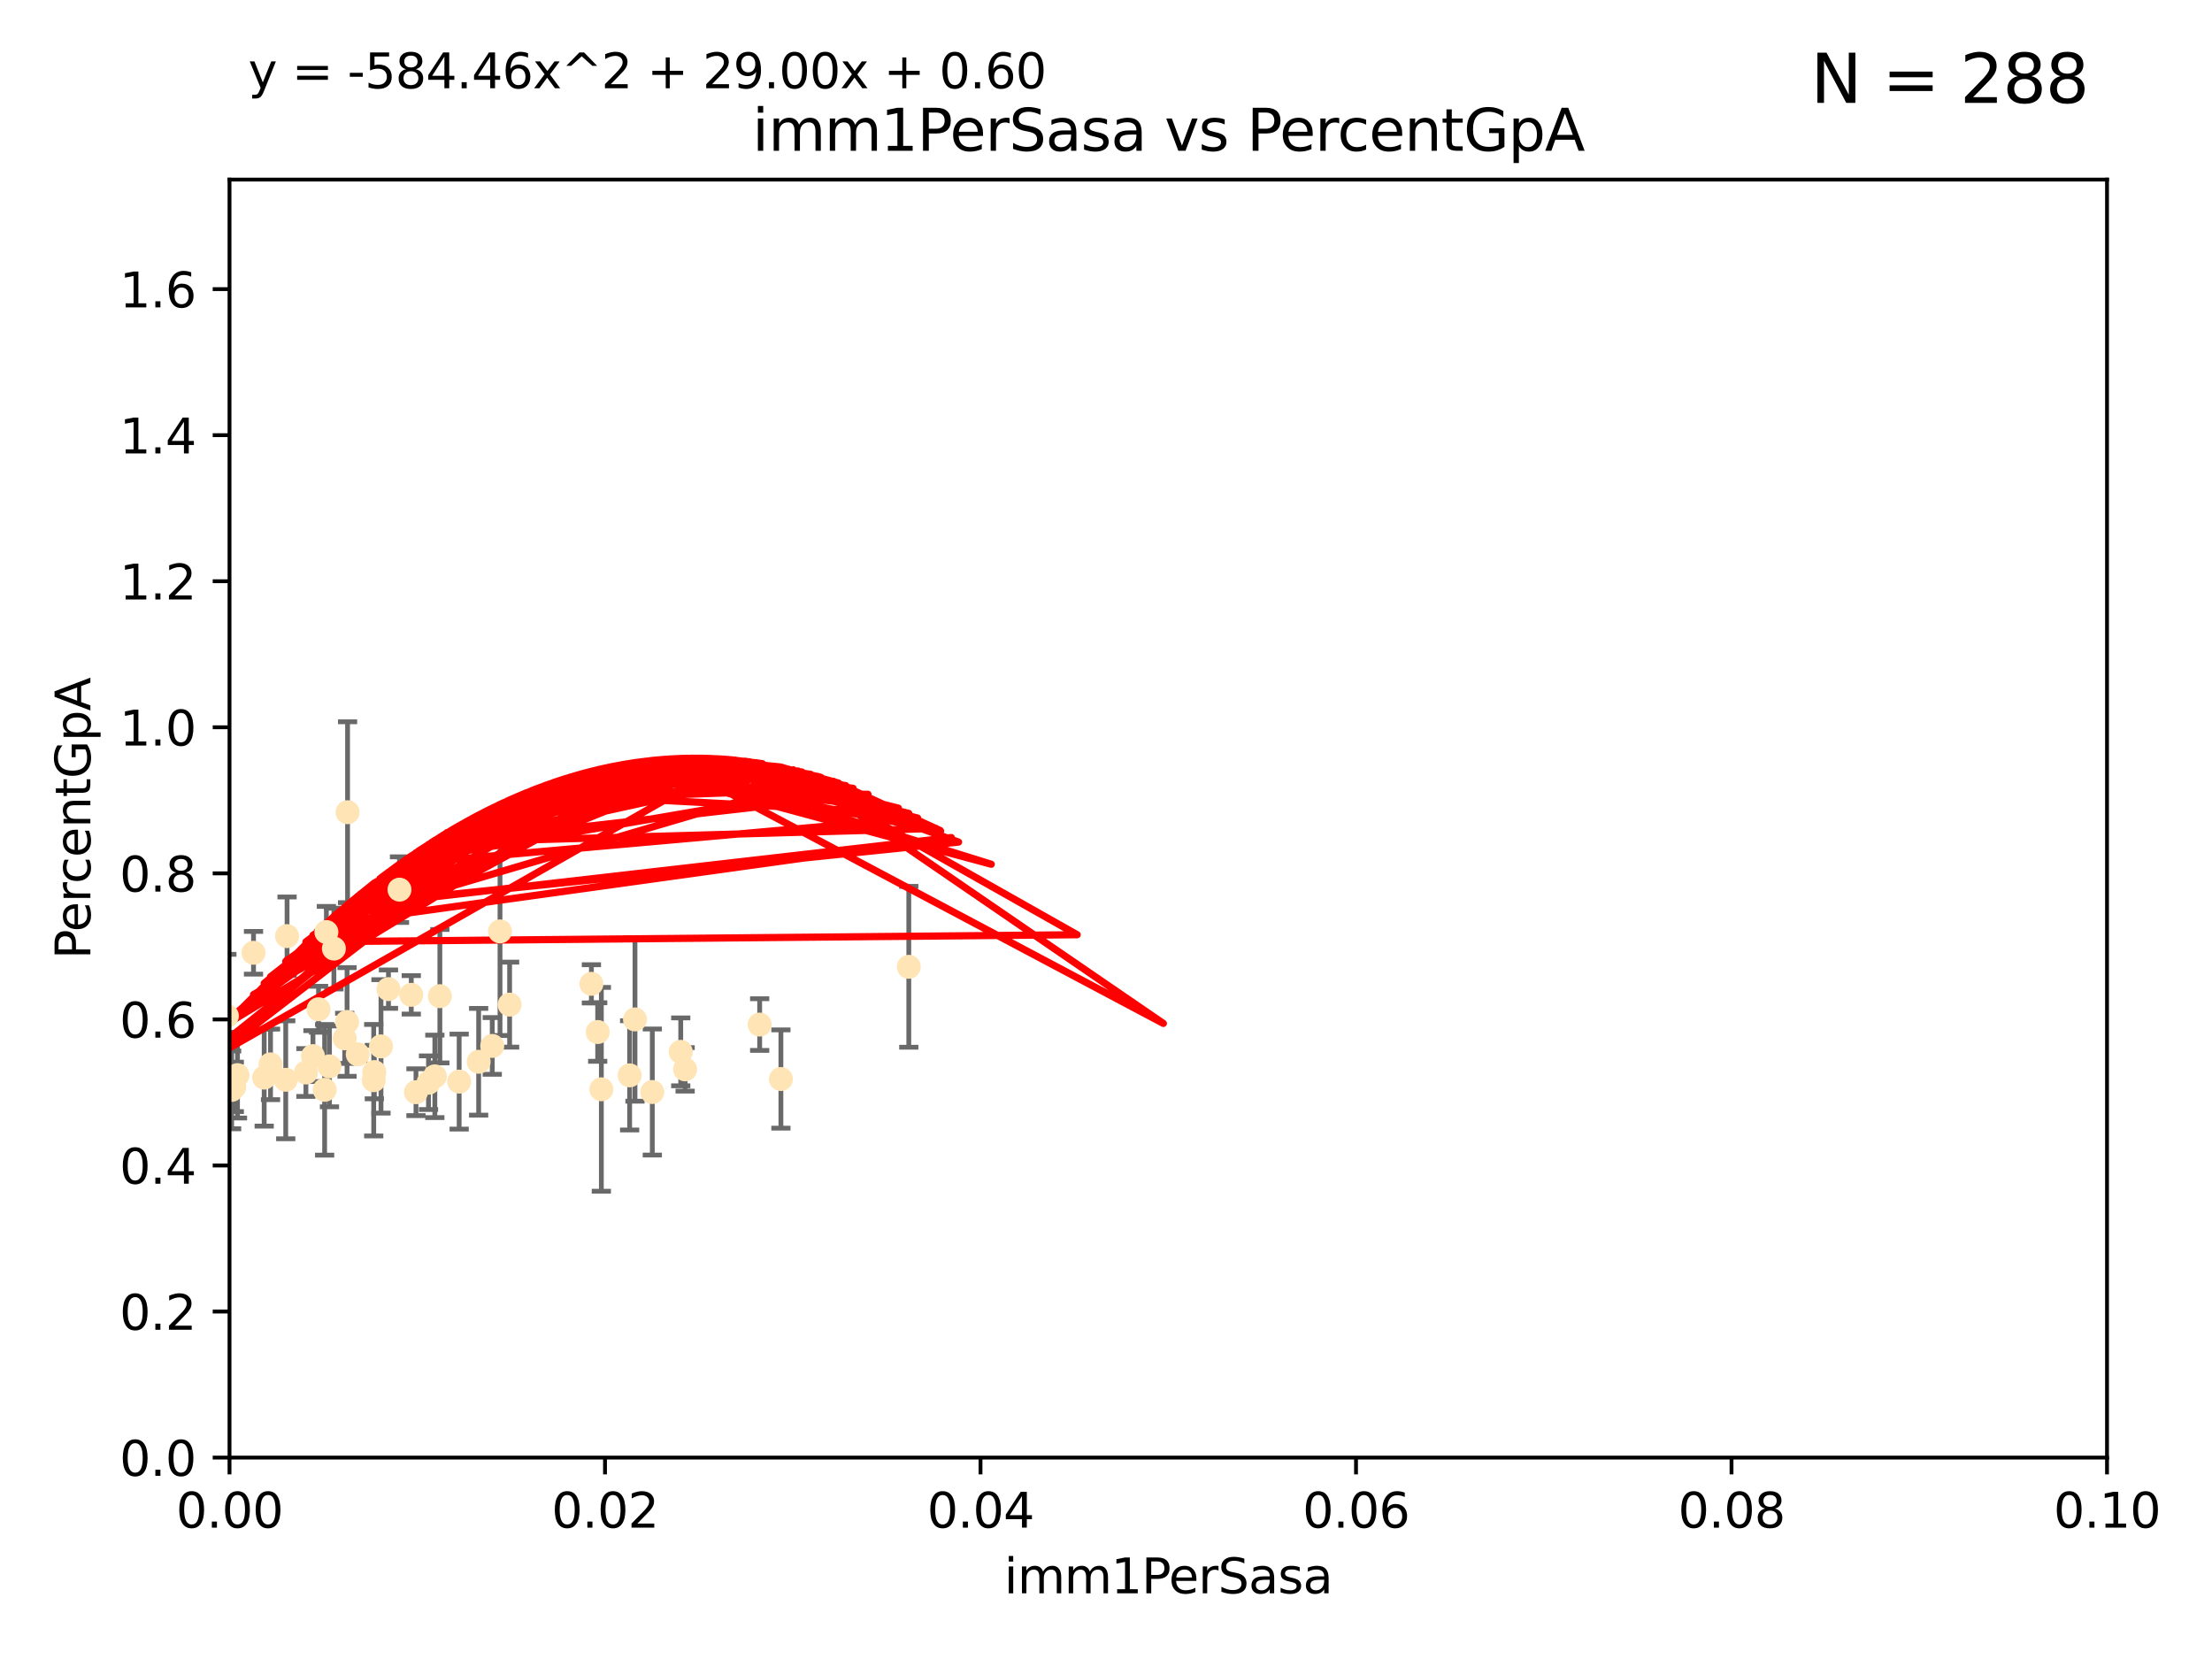 <?xml version="1.0" encoding="utf-8" standalone="no"?>
<!DOCTYPE svg PUBLIC "-//W3C//DTD SVG 1.1//EN"
  "http://www.w3.org/Graphics/SVG/1.1/DTD/svg11.dtd">
<svg xmlns:xlink="http://www.w3.org/1999/xlink" width="460.8pt" height="345.6pt" viewBox="0 0 460.8 345.6" xmlns="http://www.w3.org/2000/svg" version="1.1">
 <defs>
  <style type="text/css">*{stroke-linejoin: round; stroke-linecap: butt}</style>
 </defs>
 <g id="figure_1">
  <g id="patch_1">
   <path d="M 0 345.6 
L 460.8 345.6 
L 460.8 0 
L 0 0 
z
" style="fill: #ffffff"/>
  </g>
  <g id="axes_1">
   <g id="patch_2">
    <path d="M 47.81 303.64 
L 438.93 303.64 
L 438.93 37.411 
L 47.81 37.411 
z
" style="fill: #ffffff"/>
   </g>
   <g id="PathCollection_1">
    <defs>
     <path id="m06ddf0dc1d" d="M 0 1.118 
C 0.297 1.118 0.581 1 0.791 0.791 
C 1 0.581 1.118 0.297 1.118 0 
C 1.118 -0.297 1 -0.581 0.791 -0.791 
C 0.581 -1 0.297 -1.118 0 -1.118 
C -0.297 -1.118 -0.581 -1 -0.791 -0.791 
C -1 -0.581 -1.118 -0.297 -1.118 0 
C -1.118 0.297 -1 0.581 -0.791 0.791 
C -0.581 1 -0.297 1.118 0 1.118 
z
" style="stroke: #ffe4b5"/>
    </defs>
    <g clip-path="url(#p937c6c1bff)">
     <use xlink:href="#m06ddf0dc1d" x="48.806" y="226.411" style="fill: #ffe4b5; stroke: #ffe4b5"/>
     <use xlink:href="#m06ddf0dc1d" x="56.355" y="221.731" style="fill: #ffe4b5; stroke: #ffe4b5"/>
     <use xlink:href="#m06ddf0dc1d" x="38.655" y="186.224" style="fill: #ffe4b5; stroke: #ffe4b5"/>
     <use xlink:href="#m06ddf0dc1d" x="49.472" y="223.977" style="fill: #ffe4b5; stroke: #ffe4b5"/>
     <use xlink:href="#m06ddf0dc1d" x="59.801" y="195.01" style="fill: #ffe4b5; stroke: #ffe4b5"/>
     <use xlink:href="#m06ddf0dc1d" x="68.635" y="222.145" style="fill: #ffe4b5; stroke: #ffe4b5"/>
     <use xlink:href="#m06ddf0dc1d" x="36.099" y="219.455" style="fill: #ffe4b5; stroke: #ffe4b5"/>
     <use xlink:href="#m06ddf0dc1d" x="67.993" y="194.165" style="fill: #ffe4b5; stroke: #ffe4b5"/>
     <use xlink:href="#m06ddf0dc1d" x="55.037" y="224.484" style="fill: #ffe4b5; stroke: #ffe4b5"/>
     <use xlink:href="#m06ddf0dc1d" x="77.979" y="223.332" style="fill: #ffe4b5; stroke: #ffe4b5"/>
     <use xlink:href="#m06ddf0dc1d" x="66.359" y="210.247" style="fill: #ffe4b5; stroke: #ffe4b5"/>
     <use xlink:href="#m06ddf0dc1d" x="47.261" y="211.634" style="fill: #ffe4b5; stroke: #ffe4b5"/>
     <use xlink:href="#m06ddf0dc1d" x="74.528" y="219.631" style="fill: #ffe4b5; stroke: #ffe4b5"/>
     <use xlink:href="#m06ddf0dc1d" x="52.811" y="198.481" style="fill: #ffe4b5; stroke: #ffe4b5"/>
     <use xlink:href="#m06ddf0dc1d" x="85.676" y="207.243" style="fill: #ffe4b5; stroke: #ffe4b5"/>
     <use xlink:href="#m06ddf0dc1d" x="123.202" y="204.951" style="fill: #ffe4b5; stroke: #ffe4b5"/>
     <use xlink:href="#m06ddf0dc1d" x="71.807" y="216.303" style="fill: #ffe4b5; stroke: #ffe4b5"/>
     <use xlink:href="#m06ddf0dc1d" x="67.627" y="227.029" style="fill: #ffe4b5; stroke: #ffe4b5"/>
     <use xlink:href="#m06ddf0dc1d" x="72.297" y="212.895" style="fill: #ffe4b5; stroke: #ffe4b5"/>
     <use xlink:href="#m06ddf0dc1d" x="77.852" y="225.021" style="fill: #ffe4b5; stroke: #ffe4b5"/>
     <use xlink:href="#m06ddf0dc1d" x="69.557" y="197.606" style="fill: #ffe4b5; stroke: #ffe4b5"/>
     <use xlink:href="#m06ddf0dc1d" x="48.251" y="227.043" style="fill: #ffe4b5; stroke: #ffe4b5"/>
     <use xlink:href="#m06ddf0dc1d" x="65.196" y="220.004" style="fill: #ffe4b5; stroke: #ffe4b5"/>
     <use xlink:href="#m06ddf0dc1d" x="102.546" y="217.887" style="fill: #ffe4b5; stroke: #ffe4b5"/>
     <use xlink:href="#m06ddf0dc1d" x="79.367" y="217.98" style="fill: #ffe4b5; stroke: #ffe4b5"/>
     <use xlink:href="#m06ddf0dc1d" x="104.161" y="194.031" style="fill: #ffe4b5; stroke: #ffe4b5"/>
     <use xlink:href="#m06ddf0dc1d" x="125.273" y="226.92" style="fill: #ffe4b5; stroke: #ffe4b5"/>
     <use xlink:href="#m06ddf0dc1d" x="91.631" y="207.524" style="fill: #ffe4b5; stroke: #ffe4b5"/>
     <use xlink:href="#m06ddf0dc1d" x="80.925" y="206.053" style="fill: #ffe4b5; stroke: #ffe4b5"/>
     <use xlink:href="#m06ddf0dc1d" x="59.523" y="224.942" style="fill: #ffe4b5; stroke: #ffe4b5"/>
     <use xlink:href="#m06ddf0dc1d" x="90.586" y="224.228" style="fill: #ffe4b5; stroke: #ffe4b5"/>
     <use xlink:href="#m06ddf0dc1d" x="95.651" y="225.318" style="fill: #ffe4b5; stroke: #ffe4b5"/>
     <use xlink:href="#m06ddf0dc1d" x="63.727" y="223.422" style="fill: #ffe4b5; stroke: #ffe4b5"/>
     <use xlink:href="#m06ddf0dc1d" x="99.71" y="221.185" style="fill: #ffe4b5; stroke: #ffe4b5"/>
     <use xlink:href="#m06ddf0dc1d" x="124.509" y="214.989" style="fill: #ffe4b5; stroke: #ffe4b5"/>
     <use xlink:href="#m06ddf0dc1d" x="86.655" y="227.528" style="fill: #ffe4b5; stroke: #ffe4b5"/>
     <use xlink:href="#m06ddf0dc1d" x="83.22" y="185.331" style="fill: #ffe4b5; stroke: #ffe4b5"/>
     <use xlink:href="#m06ddf0dc1d" x="131.165" y="224.019" style="fill: #ffe4b5; stroke: #ffe4b5"/>
     <use xlink:href="#m06ddf0dc1d" x="158.254" y="213.437" style="fill: #ffe4b5; stroke: #ffe4b5"/>
     <use xlink:href="#m06ddf0dc1d" x="72.405" y="169.199" style="fill: #ffe4b5; stroke: #ffe4b5"/>
     <use xlink:href="#m06ddf0dc1d" x="89.266" y="225.548" style="fill: #ffe4b5; stroke: #ffe4b5"/>
     <use xlink:href="#m06ddf0dc1d" x="106.163" y="209.282" style="fill: #ffe4b5; stroke: #ffe4b5"/>
     <use xlink:href="#m06ddf0dc1d" x="189.318" y="201.405" style="fill: #ffe4b5; stroke: #ffe4b5"/>
     <use xlink:href="#m06ddf0dc1d" x="141.81" y="219.116" style="fill: #ffe4b5; stroke: #ffe4b5"/>
     <use xlink:href="#m06ddf0dc1d" x="135.888" y="227.487" style="fill: #ffe4b5; stroke: #ffe4b5"/>
     <use xlink:href="#m06ddf0dc1d" x="142.725" y="222.767" style="fill: #ffe4b5; stroke: #ffe4b5"/>
     <use xlink:href="#m06ddf0dc1d" x="132.28" y="212.364" style="fill: #ffe4b5; stroke: #ffe4b5"/>
     <use xlink:href="#m06ddf0dc1d" x="162.677" y="224.781" style="fill: #ffe4b5; stroke: #ffe4b5"/>
    </g>
   </g>
   <g id="matplotlib.axis_1">
    <g id="xtick_1">
     <g id="line2d_1">
      <defs>
       <path id="m922cfb860c" d="M 0 0 
L 0 3.5 
" style="stroke: #000000; stroke-width: 0.8"/>
      </defs>
      <g>
       <use xlink:href="#m922cfb860c" x="47.81" y="303.64" style="stroke: #000000; stroke-width: 0.8"/>
      </g>
     </g>
     <g id="text_1">
      <!-- 0.00 -->
      <g transform="translate(36.677 318.238)scale(0.1 -0.1)">
       <defs>
        <path id="DejaVuSans-30" d="M 2034 4250 
Q 1547 4250 1301 3770 
Q 1056 3291 1056 2328 
Q 1056 1369 1301 889 
Q 1547 409 2034 409 
Q 2525 409 2770 889 
Q 3016 1369 3016 2328 
Q 3016 3291 2770 3770 
Q 2525 4250 2034 4250 
z
M 2034 4750 
Q 2819 4750 3233 4129 
Q 3647 3509 3647 2328 
Q 3647 1150 3233 529 
Q 2819 -91 2034 -91 
Q 1250 -91 836 529 
Q 422 1150 422 2328 
Q 422 3509 836 4129 
Q 1250 4750 2034 4750 
z
" transform="scale(0.016)"/>
        <path id="DejaVuSans-2e" d="M 684 794 
L 1344 794 
L 1344 0 
L 684 0 
L 684 794 
z
" transform="scale(0.016)"/>
       </defs>
       <use xlink:href="#DejaVuSans-30"/>
       <use xlink:href="#DejaVuSans-2e" x="63.623"/>
       <use xlink:href="#DejaVuSans-30" x="95.41"/>
       <use xlink:href="#DejaVuSans-30" x="159.033"/>
      </g>
     </g>
    </g>
    <g id="xtick_2">
     <g id="line2d_2">
      <g>
       <use xlink:href="#m922cfb860c" x="126.034" y="303.64" style="stroke: #000000; stroke-width: 0.8"/>
      </g>
     </g>
     <g id="text_2">
      <!-- 0.02 -->
      <g transform="translate(114.901 318.238)scale(0.1 -0.1)">
       <defs>
        <path id="DejaVuSans-32" d="M 1228 531 
L 3431 531 
L 3431 0 
L 469 0 
L 469 531 
Q 828 903 1448 1529 
Q 2069 2156 2228 2338 
Q 2531 2678 2651 2914 
Q 2772 3150 2772 3378 
Q 2772 3750 2511 3984 
Q 2250 4219 1831 4219 
Q 1534 4219 1204 4116 
Q 875 4013 500 3803 
L 500 4441 
Q 881 4594 1212 4672 
Q 1544 4750 1819 4750 
Q 2544 4750 2975 4387 
Q 3406 4025 3406 3419 
Q 3406 3131 3298 2873 
Q 3191 2616 2906 2266 
Q 2828 2175 2409 1742 
Q 1991 1309 1228 531 
z
" transform="scale(0.016)"/>
       </defs>
       <use xlink:href="#DejaVuSans-30"/>
       <use xlink:href="#DejaVuSans-2e" x="63.623"/>
       <use xlink:href="#DejaVuSans-30" x="95.41"/>
       <use xlink:href="#DejaVuSans-32" x="159.033"/>
      </g>
     </g>
    </g>
    <g id="xtick_3">
     <g id="line2d_3">
      <g>
       <use xlink:href="#m922cfb860c" x="204.258" y="303.64" style="stroke: #000000; stroke-width: 0.8"/>
      </g>
     </g>
     <g id="text_3">
      <!-- 0.04 -->
      <g transform="translate(193.125 318.238)scale(0.1 -0.1)">
       <defs>
        <path id="DejaVuSans-34" d="M 2419 4116 
L 825 1625 
L 2419 1625 
L 2419 4116 
z
M 2253 4666 
L 3047 4666 
L 3047 1625 
L 3713 1625 
L 3713 1100 
L 3047 1100 
L 3047 0 
L 2419 0 
L 2419 1100 
L 313 1100 
L 313 1709 
L 2253 4666 
z
" transform="scale(0.016)"/>
       </defs>
       <use xlink:href="#DejaVuSans-30"/>
       <use xlink:href="#DejaVuSans-2e" x="63.623"/>
       <use xlink:href="#DejaVuSans-30" x="95.41"/>
       <use xlink:href="#DejaVuSans-34" x="159.033"/>
      </g>
     </g>
    </g>
    <g id="xtick_4">
     <g id="line2d_4">
      <g>
       <use xlink:href="#m922cfb860c" x="282.482" y="303.64" style="stroke: #000000; stroke-width: 0.8"/>
      </g>
     </g>
     <g id="text_4">
      <!-- 0.06 -->
      <g transform="translate(271.349 318.238)scale(0.1 -0.1)">
       <defs>
        <path id="DejaVuSans-36" d="M 2113 2584 
Q 1688 2584 1439 2293 
Q 1191 2003 1191 1497 
Q 1191 994 1439 701 
Q 1688 409 2113 409 
Q 2538 409 2786 701 
Q 3034 994 3034 1497 
Q 3034 2003 2786 2293 
Q 2538 2584 2113 2584 
z
M 3366 4563 
L 3366 3988 
Q 3128 4100 2886 4159 
Q 2644 4219 2406 4219 
Q 1781 4219 1451 3797 
Q 1122 3375 1075 2522 
Q 1259 2794 1537 2939 
Q 1816 3084 2150 3084 
Q 2853 3084 3261 2657 
Q 3669 2231 3669 1497 
Q 3669 778 3244 343 
Q 2819 -91 2113 -91 
Q 1303 -91 875 529 
Q 447 1150 447 2328 
Q 447 3434 972 4092 
Q 1497 4750 2381 4750 
Q 2619 4750 2861 4703 
Q 3103 4656 3366 4563 
z
" transform="scale(0.016)"/>
       </defs>
       <use xlink:href="#DejaVuSans-30"/>
       <use xlink:href="#DejaVuSans-2e" x="63.623"/>
       <use xlink:href="#DejaVuSans-30" x="95.41"/>
       <use xlink:href="#DejaVuSans-36" x="159.033"/>
      </g>
     </g>
    </g>
    <g id="xtick_5">
     <g id="line2d_5">
      <g>
       <use xlink:href="#m922cfb860c" x="360.706" y="303.64" style="stroke: #000000; stroke-width: 0.8"/>
      </g>
     </g>
     <g id="text_5">
      <!-- 0.08 -->
      <g transform="translate(349.573 318.238)scale(0.1 -0.1)">
       <defs>
        <path id="DejaVuSans-38" d="M 2034 2216 
Q 1584 2216 1326 1975 
Q 1069 1734 1069 1313 
Q 1069 891 1326 650 
Q 1584 409 2034 409 
Q 2484 409 2743 651 
Q 3003 894 3003 1313 
Q 3003 1734 2745 1975 
Q 2488 2216 2034 2216 
z
M 1403 2484 
Q 997 2584 770 2862 
Q 544 3141 544 3541 
Q 544 4100 942 4425 
Q 1341 4750 2034 4750 
Q 2731 4750 3128 4425 
Q 3525 4100 3525 3541 
Q 3525 3141 3298 2862 
Q 3072 2584 2669 2484 
Q 3125 2378 3379 2068 
Q 3634 1759 3634 1313 
Q 3634 634 3220 271 
Q 2806 -91 2034 -91 
Q 1263 -91 848 271 
Q 434 634 434 1313 
Q 434 1759 690 2068 
Q 947 2378 1403 2484 
z
M 1172 3481 
Q 1172 3119 1398 2916 
Q 1625 2713 2034 2713 
Q 2441 2713 2670 2916 
Q 2900 3119 2900 3481 
Q 2900 3844 2670 4047 
Q 2441 4250 2034 4250 
Q 1625 4250 1398 4047 
Q 1172 3844 1172 3481 
z
" transform="scale(0.016)"/>
       </defs>
       <use xlink:href="#DejaVuSans-30"/>
       <use xlink:href="#DejaVuSans-2e" x="63.623"/>
       <use xlink:href="#DejaVuSans-30" x="95.41"/>
       <use xlink:href="#DejaVuSans-38" x="159.033"/>
      </g>
     </g>
    </g>
    <g id="xtick_6">
     <g id="line2d_6">
      <g>
       <use xlink:href="#m922cfb860c" x="438.93" y="303.64" style="stroke: #000000; stroke-width: 0.8"/>
      </g>
     </g>
     <g id="text_6">
      <!-- 0.10 -->
      <g transform="translate(427.797 318.238)scale(0.1 -0.1)">
       <defs>
        <path id="DejaVuSans-31" d="M 794 531 
L 1825 531 
L 1825 4091 
L 703 3866 
L 703 4441 
L 1819 4666 
L 2450 4666 
L 2450 531 
L 3481 531 
L 3481 0 
L 794 0 
L 794 531 
z
" transform="scale(0.016)"/>
       </defs>
       <use xlink:href="#DejaVuSans-30"/>
       <use xlink:href="#DejaVuSans-2e" x="63.623"/>
       <use xlink:href="#DejaVuSans-31" x="95.41"/>
       <use xlink:href="#DejaVuSans-30" x="159.033"/>
      </g>
     </g>
    </g>
    <g id="text_7">
     <!-- imm1PerSasa -->
     <g transform="translate(209.186 331.917)scale(0.1 -0.1)">
      <defs>
       <path id="DejaVuSans-69" d="M 603 3500 
L 1178 3500 
L 1178 0 
L 603 0 
L 603 3500 
z
M 603 4863 
L 1178 4863 
L 1178 4134 
L 603 4134 
L 603 4863 
z
" transform="scale(0.016)"/>
       <path id="DejaVuSans-6d" d="M 3328 2828 
Q 3544 3216 3844 3400 
Q 4144 3584 4550 3584 
Q 5097 3584 5394 3201 
Q 5691 2819 5691 2113 
L 5691 0 
L 5113 0 
L 5113 2094 
Q 5113 2597 4934 2840 
Q 4756 3084 4391 3084 
Q 3944 3084 3684 2787 
Q 3425 2491 3425 1978 
L 3425 0 
L 2847 0 
L 2847 2094 
Q 2847 2600 2669 2842 
Q 2491 3084 2119 3084 
Q 1678 3084 1418 2786 
Q 1159 2488 1159 1978 
L 1159 0 
L 581 0 
L 581 3500 
L 1159 3500 
L 1159 2956 
Q 1356 3278 1631 3431 
Q 1906 3584 2284 3584 
Q 2666 3584 2933 3390 
Q 3200 3197 3328 2828 
z
" transform="scale(0.016)"/>
       <path id="DejaVuSans-50" d="M 1259 4147 
L 1259 2394 
L 2053 2394 
Q 2494 2394 2734 2622 
Q 2975 2850 2975 3272 
Q 2975 3691 2734 3919 
Q 2494 4147 2053 4147 
L 1259 4147 
z
M 628 4666 
L 2053 4666 
Q 2838 4666 3239 4311 
Q 3641 3956 3641 3272 
Q 3641 2581 3239 2228 
Q 2838 1875 2053 1875 
L 1259 1875 
L 1259 0 
L 628 0 
L 628 4666 
z
" transform="scale(0.016)"/>
       <path id="DejaVuSans-65" d="M 3597 1894 
L 3597 1613 
L 953 1613 
Q 991 1019 1311 708 
Q 1631 397 2203 397 
Q 2534 397 2845 478 
Q 3156 559 3463 722 
L 3463 178 
Q 3153 47 2828 -22 
Q 2503 -91 2169 -91 
Q 1331 -91 842 396 
Q 353 884 353 1716 
Q 353 2575 817 3079 
Q 1281 3584 2069 3584 
Q 2775 3584 3186 3129 
Q 3597 2675 3597 1894 
z
M 3022 2063 
Q 3016 2534 2758 2815 
Q 2500 3097 2075 3097 
Q 1594 3097 1305 2825 
Q 1016 2553 972 2059 
L 3022 2063 
z
" transform="scale(0.016)"/>
       <path id="DejaVuSans-72" d="M 2631 2963 
Q 2534 3019 2420 3045 
Q 2306 3072 2169 3072 
Q 1681 3072 1420 2755 
Q 1159 2438 1159 1844 
L 1159 0 
L 581 0 
L 581 3500 
L 1159 3500 
L 1159 2956 
Q 1341 3275 1631 3429 
Q 1922 3584 2338 3584 
Q 2397 3584 2469 3576 
Q 2541 3569 2628 3553 
L 2631 2963 
z
" transform="scale(0.016)"/>
       <path id="DejaVuSans-53" d="M 3425 4513 
L 3425 3897 
Q 3066 4069 2747 4153 
Q 2428 4238 2131 4238 
Q 1616 4238 1336 4038 
Q 1056 3838 1056 3469 
Q 1056 3159 1242 3001 
Q 1428 2844 1947 2747 
L 2328 2669 
Q 3034 2534 3370 2195 
Q 3706 1856 3706 1288 
Q 3706 609 3251 259 
Q 2797 -91 1919 -91 
Q 1588 -91 1214 -16 
Q 841 59 441 206 
L 441 856 
Q 825 641 1194 531 
Q 1563 422 1919 422 
Q 2459 422 2753 634 
Q 3047 847 3047 1241 
Q 3047 1584 2836 1778 
Q 2625 1972 2144 2069 
L 1759 2144 
Q 1053 2284 737 2584 
Q 422 2884 422 3419 
Q 422 4038 858 4394 
Q 1294 4750 2059 4750 
Q 2388 4750 2728 4690 
Q 3069 4631 3425 4513 
z
" transform="scale(0.016)"/>
       <path id="DejaVuSans-61" d="M 2194 1759 
Q 1497 1759 1228 1600 
Q 959 1441 959 1056 
Q 959 750 1161 570 
Q 1363 391 1709 391 
Q 2188 391 2477 730 
Q 2766 1069 2766 1631 
L 2766 1759 
L 2194 1759 
z
M 3341 1997 
L 3341 0 
L 2766 0 
L 2766 531 
Q 2569 213 2275 61 
Q 1981 -91 1556 -91 
Q 1019 -91 701 211 
Q 384 513 384 1019 
Q 384 1609 779 1909 
Q 1175 2209 1959 2209 
L 2766 2209 
L 2766 2266 
Q 2766 2663 2505 2880 
Q 2244 3097 1772 3097 
Q 1472 3097 1187 3025 
Q 903 2953 641 2809 
L 641 3341 
Q 956 3463 1253 3523 
Q 1550 3584 1831 3584 
Q 2591 3584 2966 3190 
Q 3341 2797 3341 1997 
z
" transform="scale(0.016)"/>
       <path id="DejaVuSans-73" d="M 2834 3397 
L 2834 2853 
Q 2591 2978 2328 3040 
Q 2066 3103 1784 3103 
Q 1356 3103 1142 2972 
Q 928 2841 928 2578 
Q 928 2378 1081 2264 
Q 1234 2150 1697 2047 
L 1894 2003 
Q 2506 1872 2764 1633 
Q 3022 1394 3022 966 
Q 3022 478 2636 193 
Q 2250 -91 1575 -91 
Q 1294 -91 989 -36 
Q 684 19 347 128 
L 347 722 
Q 666 556 975 473 
Q 1284 391 1588 391 
Q 1994 391 2212 530 
Q 2431 669 2431 922 
Q 2431 1156 2273 1281 
Q 2116 1406 1581 1522 
L 1381 1569 
Q 847 1681 609 1914 
Q 372 2147 372 2553 
Q 372 3047 722 3315 
Q 1072 3584 1716 3584 
Q 2034 3584 2315 3537 
Q 2597 3491 2834 3397 
z
" transform="scale(0.016)"/>
      </defs>
      <use xlink:href="#DejaVuSans-69"/>
      <use xlink:href="#DejaVuSans-6d" x="27.783"/>
      <use xlink:href="#DejaVuSans-6d" x="125.195"/>
      <use xlink:href="#DejaVuSans-31" x="222.607"/>
      <use xlink:href="#DejaVuSans-50" x="286.23"/>
      <use xlink:href="#DejaVuSans-65" x="342.908"/>
      <use xlink:href="#DejaVuSans-72" x="404.432"/>
      <use xlink:href="#DejaVuSans-53" x="445.545"/>
      <use xlink:href="#DejaVuSans-61" x="509.021"/>
      <use xlink:href="#DejaVuSans-73" x="570.301"/>
      <use xlink:href="#DejaVuSans-61" x="622.4"/>
     </g>
    </g>
   </g>
   <g id="matplotlib.axis_2">
    <g id="ytick_1">
     <g id="line2d_7">
      <defs>
       <path id="m652ae3d483" d="M 0 0 
L -3.5 0 
" style="stroke: #000000; stroke-width: 0.8"/>
      </defs>
      <g>
       <use xlink:href="#m652ae3d483" x="47.81" y="303.64" style="stroke: #000000; stroke-width: 0.8"/>
      </g>
     </g>
     <g id="text_8">
      <!-- 0.0 -->
      <g transform="translate(24.907 307.439)scale(0.1 -0.1)">
       <use xlink:href="#DejaVuSans-30"/>
       <use xlink:href="#DejaVuSans-2e" x="63.623"/>
       <use xlink:href="#DejaVuSans-30" x="95.41"/>
      </g>
     </g>
    </g>
    <g id="ytick_2">
     <g id="line2d_8">
      <g>
       <use xlink:href="#m652ae3d483" x="47.81" y="273.214" style="stroke: #000000; stroke-width: 0.8"/>
      </g>
     </g>
     <g id="text_9">
      <!-- 0.2 -->
      <g transform="translate(24.907 277.013)scale(0.1 -0.1)">
       <use xlink:href="#DejaVuSans-30"/>
       <use xlink:href="#DejaVuSans-2e" x="63.623"/>
       <use xlink:href="#DejaVuSans-32" x="95.41"/>
      </g>
     </g>
    </g>
    <g id="ytick_3">
     <g id="line2d_9">
      <g>
       <use xlink:href="#m652ae3d483" x="47.81" y="242.788" style="stroke: #000000; stroke-width: 0.8"/>
      </g>
     </g>
     <g id="text_10">
      <!-- 0.4 -->
      <g transform="translate(24.907 246.587)scale(0.1 -0.1)">
       <use xlink:href="#DejaVuSans-30"/>
       <use xlink:href="#DejaVuSans-2e" x="63.623"/>
       <use xlink:href="#DejaVuSans-34" x="95.41"/>
      </g>
     </g>
    </g>
    <g id="ytick_4">
     <g id="line2d_10">
      <g>
       <use xlink:href="#m652ae3d483" x="47.81" y="212.362" style="stroke: #000000; stroke-width: 0.8"/>
      </g>
     </g>
     <g id="text_11">
      <!-- 0.6 -->
      <g transform="translate(24.907 216.161)scale(0.1 -0.1)">
       <use xlink:href="#DejaVuSans-30"/>
       <use xlink:href="#DejaVuSans-2e" x="63.623"/>
       <use xlink:href="#DejaVuSans-36" x="95.41"/>
      </g>
     </g>
    </g>
    <g id="ytick_5">
     <g id="line2d_11">
      <g>
       <use xlink:href="#m652ae3d483" x="47.81" y="181.935" style="stroke: #000000; stroke-width: 0.8"/>
      </g>
     </g>
     <g id="text_12">
      <!-- 0.8 -->
      <g transform="translate(24.907 185.735)scale(0.1 -0.1)">
       <use xlink:href="#DejaVuSans-30"/>
       <use xlink:href="#DejaVuSans-2e" x="63.623"/>
       <use xlink:href="#DejaVuSans-38" x="95.41"/>
      </g>
     </g>
    </g>
    <g id="ytick_6">
     <g id="line2d_12">
      <g>
       <use xlink:href="#m652ae3d483" x="47.81" y="151.509" style="stroke: #000000; stroke-width: 0.8"/>
      </g>
     </g>
     <g id="text_13">
      <!-- 1.0 -->
      <g transform="translate(24.907 155.308)scale(0.1 -0.1)">
       <use xlink:href="#DejaVuSans-31"/>
       <use xlink:href="#DejaVuSans-2e" x="63.623"/>
       <use xlink:href="#DejaVuSans-30" x="95.41"/>
      </g>
     </g>
    </g>
    <g id="ytick_7">
     <g id="line2d_13">
      <g>
       <use xlink:href="#m652ae3d483" x="47.81" y="121.083" style="stroke: #000000; stroke-width: 0.8"/>
      </g>
     </g>
     <g id="text_14">
      <!-- 1.2 -->
      <g transform="translate(24.907 124.882)scale(0.1 -0.1)">
       <use xlink:href="#DejaVuSans-31"/>
       <use xlink:href="#DejaVuSans-2e" x="63.623"/>
       <use xlink:href="#DejaVuSans-32" x="95.41"/>
      </g>
     </g>
    </g>
    <g id="ytick_8">
     <g id="line2d_14">
      <g>
       <use xlink:href="#m652ae3d483" x="47.81" y="90.657" style="stroke: #000000; stroke-width: 0.8"/>
      </g>
     </g>
     <g id="text_15">
      <!-- 1.4 -->
      <g transform="translate(24.907 94.456)scale(0.1 -0.1)">
       <use xlink:href="#DejaVuSans-31"/>
       <use xlink:href="#DejaVuSans-2e" x="63.623"/>
       <use xlink:href="#DejaVuSans-34" x="95.41"/>
      </g>
     </g>
    </g>
    <g id="ytick_9">
     <g id="line2d_15">
      <g>
       <use xlink:href="#m652ae3d483" x="47.81" y="60.231" style="stroke: #000000; stroke-width: 0.8"/>
      </g>
     </g>
     <g id="text_16">
      <!-- 1.6 -->
      <g transform="translate(24.907 64.03)scale(0.1 -0.1)">
       <use xlink:href="#DejaVuSans-31"/>
       <use xlink:href="#DejaVuSans-2e" x="63.623"/>
       <use xlink:href="#DejaVuSans-36" x="95.41"/>
      </g>
     </g>
    </g>
    <g id="text_17">
     <!-- PercentGpA -->
     <g transform="translate(18.827 199.802)rotate(-90)scale(0.1 -0.1)">
      <defs>
       <path id="DejaVuSans-63" d="M 3122 3366 
L 3122 2828 
Q 2878 2963 2633 3030 
Q 2388 3097 2138 3097 
Q 1578 3097 1268 2742 
Q 959 2388 959 1747 
Q 959 1106 1268 751 
Q 1578 397 2138 397 
Q 2388 397 2633 464 
Q 2878 531 3122 666 
L 3122 134 
Q 2881 22 2623 -34 
Q 2366 -91 2075 -91 
Q 1284 -91 818 406 
Q 353 903 353 1747 
Q 353 2603 823 3093 
Q 1294 3584 2113 3584 
Q 2378 3584 2631 3529 
Q 2884 3475 3122 3366 
z
" transform="scale(0.016)"/>
       <path id="DejaVuSans-6e" d="M 3513 2113 
L 3513 0 
L 2938 0 
L 2938 2094 
Q 2938 2591 2744 2837 
Q 2550 3084 2163 3084 
Q 1697 3084 1428 2787 
Q 1159 2491 1159 1978 
L 1159 0 
L 581 0 
L 581 3500 
L 1159 3500 
L 1159 2956 
Q 1366 3272 1645 3428 
Q 1925 3584 2291 3584 
Q 2894 3584 3203 3211 
Q 3513 2838 3513 2113 
z
" transform="scale(0.016)"/>
       <path id="DejaVuSans-74" d="M 1172 4494 
L 1172 3500 
L 2356 3500 
L 2356 3053 
L 1172 3053 
L 1172 1153 
Q 1172 725 1289 603 
Q 1406 481 1766 481 
L 2356 481 
L 2356 0 
L 1766 0 
Q 1100 0 847 248 
Q 594 497 594 1153 
L 594 3053 
L 172 3053 
L 172 3500 
L 594 3500 
L 594 4494 
L 1172 4494 
z
" transform="scale(0.016)"/>
       <path id="DejaVuSans-47" d="M 3809 666 
L 3809 1919 
L 2778 1919 
L 2778 2438 
L 4434 2438 
L 4434 434 
Q 4069 175 3628 42 
Q 3188 -91 2688 -91 
Q 1594 -91 976 548 
Q 359 1188 359 2328 
Q 359 3472 976 4111 
Q 1594 4750 2688 4750 
Q 3144 4750 3555 4637 
Q 3966 4525 4313 4306 
L 4313 3634 
Q 3963 3931 3569 4081 
Q 3175 4231 2741 4231 
Q 1884 4231 1454 3753 
Q 1025 3275 1025 2328 
Q 1025 1384 1454 906 
Q 1884 428 2741 428 
Q 3075 428 3337 486 
Q 3600 544 3809 666 
z
" transform="scale(0.016)"/>
       <path id="DejaVuSans-70" d="M 1159 525 
L 1159 -1331 
L 581 -1331 
L 581 3500 
L 1159 3500 
L 1159 2969 
Q 1341 3281 1617 3432 
Q 1894 3584 2278 3584 
Q 2916 3584 3314 3078 
Q 3713 2572 3713 1747 
Q 3713 922 3314 415 
Q 2916 -91 2278 -91 
Q 1894 -91 1617 61 
Q 1341 213 1159 525 
z
M 3116 1747 
Q 3116 2381 2855 2742 
Q 2594 3103 2138 3103 
Q 1681 3103 1420 2742 
Q 1159 2381 1159 1747 
Q 1159 1113 1420 752 
Q 1681 391 2138 391 
Q 2594 391 2855 752 
Q 3116 1113 3116 1747 
z
" transform="scale(0.016)"/>
       <path id="DejaVuSans-41" d="M 2188 4044 
L 1331 1722 
L 3047 1722 
L 2188 4044 
z
M 1831 4666 
L 2547 4666 
L 4325 0 
L 3669 0 
L 3244 1197 
L 1141 1197 
L 716 0 
L 50 0 
L 1831 4666 
z
" transform="scale(0.016)"/>
      </defs>
      <use xlink:href="#DejaVuSans-50"/>
      <use xlink:href="#DejaVuSans-65" x="56.678"/>
      <use xlink:href="#DejaVuSans-72" x="118.201"/>
      <use xlink:href="#DejaVuSans-63" x="157.064"/>
      <use xlink:href="#DejaVuSans-65" x="212.045"/>
      <use xlink:href="#DejaVuSans-6e" x="273.568"/>
      <use xlink:href="#DejaVuSans-74" x="336.947"/>
      <use xlink:href="#DejaVuSans-47" x="376.156"/>
      <use xlink:href="#DejaVuSans-70" x="453.646"/>
      <use xlink:href="#DejaVuSans-41" x="517.123"/>
     </g>
    </g>
   </g>
   <g id="LineCollection_1">
    <path d="M 48.806 231.559 
L 48.806 221.262 
" clip-path="url(#p937c6c1bff)" style="fill: none; stroke: #696969"/>
    <path d="M 56.355 229.083 
L 56.355 214.379 
" clip-path="url(#p937c6c1bff)" style="fill: none; stroke: #696969"/>
    <path d="M 38.655 194.25 
L 38.655 178.199 
" clip-path="url(#p937c6c1bff)" style="fill: none; stroke: #696969"/>
    <path d="M 49.472 232.904 
L 49.472 215.05 
" clip-path="url(#p937c6c1bff)" style="fill: none; stroke: #696969"/>
    <path d="M 59.801 203.158 
L 59.801 186.861 
" clip-path="url(#p937c6c1bff)" style="fill: none; stroke: #696969"/>
    <path d="M 68.635 230.566 
L 68.635 213.724 
" clip-path="url(#p937c6c1bff)" style="fill: none; stroke: #696969"/>
    <path d="M 36.099 236.448 
L 36.099 202.461 
" clip-path="url(#p937c6c1bff)" style="fill: none; stroke: #696969"/>
    <path d="M 67.993 199.505 
L 67.993 188.825 
" clip-path="url(#p937c6c1bff)" style="fill: none; stroke: #696969"/>
    <path d="M 55.037 234.588 
L 55.037 214.38 
" clip-path="url(#p937c6c1bff)" style="fill: none; stroke: #696969"/>
    <path d="M 77.979 228.9 
L 77.979 217.765 
" clip-path="url(#p937c6c1bff)" style="fill: none; stroke: #696969"/>
    <path d="M 66.359 215.032 
L 66.359 205.463 
" clip-path="url(#p937c6c1bff)" style="fill: none; stroke: #696969"/>
    <path d="M 47.261 224.465 
L 47.261 198.802 
" clip-path="url(#p937c6c1bff)" style="fill: none; stroke: #696969"/>
    <path d="M 74.528 220.906 
L 74.528 218.356 
" clip-path="url(#p937c6c1bff)" style="fill: none; stroke: #696969"/>
    <path d="M 52.811 202.928 
L 52.811 194.034 
" clip-path="url(#p937c6c1bff)" style="fill: none; stroke: #696969"/>
    <path d="M 85.676 211.252 
L 85.676 203.234 
" clip-path="url(#p937c6c1bff)" style="fill: none; stroke: #696969"/>
    <path d="M 123.202 208.934 
L 123.202 200.969 
" clip-path="url(#p937c6c1bff)" style="fill: none; stroke: #696969"/>
    <path d="M 71.807 221.528 
L 71.807 211.077 
" clip-path="url(#p937c6c1bff)" style="fill: none; stroke: #696969"/>
    <path d="M 67.627 240.638 
L 67.627 213.42 
" clip-path="url(#p937c6c1bff)" style="fill: none; stroke: #696969"/>
    <path d="M 72.297 224.215 
L 72.297 201.574 
" clip-path="url(#p937c6c1bff)" style="fill: none; stroke: #696969"/>
    <path d="M 77.852 236.633 
L 77.852 213.409 
" clip-path="url(#p937c6c1bff)" style="fill: none; stroke: #696969"/>
    <path d="M 69.557 206.023 
L 69.557 189.189 
" clip-path="url(#p937c6c1bff)" style="fill: none; stroke: #696969"/>
    <path d="M 48.251 235.144 
L 48.251 218.942 
" clip-path="url(#p937c6c1bff)" style="fill: none; stroke: #696969"/>
    <path d="M 65.196 225.307 
L 65.196 214.7 
" clip-path="url(#p937c6c1bff)" style="fill: none; stroke: #696969"/>
    <path d="M 102.546 223.795 
L 102.546 211.979 
" clip-path="url(#p937c6c1bff)" style="fill: none; stroke: #696969"/>
    <path d="M 79.367 231.879 
L 79.367 204.081 
" clip-path="url(#p937c6c1bff)" style="fill: none; stroke: #696969"/>
    <path d="M 104.161 215.715 
L 104.161 172.348 
" clip-path="url(#p937c6c1bff)" style="fill: none; stroke: #696969"/>
    <path d="M 125.273 248.148 
L 125.273 205.692 
" clip-path="url(#p937c6c1bff)" style="fill: none; stroke: #696969"/>
    <path d="M 91.631 221.421 
L 91.631 193.628 
" clip-path="url(#p937c6c1bff)" style="fill: none; stroke: #696969"/>
    <path d="M 80.925 210.052 
L 80.925 202.055 
" clip-path="url(#p937c6c1bff)" style="fill: none; stroke: #696969"/>
    <path d="M 59.523 237.227 
L 59.523 212.657 
" clip-path="url(#p937c6c1bff)" style="fill: none; stroke: #696969"/>
    <path d="M 90.586 232.817 
L 90.586 215.638 
" clip-path="url(#p937c6c1bff)" style="fill: none; stroke: #696969"/>
    <path d="M 95.651 235.208 
L 95.651 215.429 
" clip-path="url(#p937c6c1bff)" style="fill: none; stroke: #696969"/>
    <path d="M 63.727 228.4 
L 63.727 218.444 
" clip-path="url(#p937c6c1bff)" style="fill: none; stroke: #696969"/>
    <path d="M 99.71 232.304 
L 99.71 210.066 
" clip-path="url(#p937c6c1bff)" style="fill: none; stroke: #696969"/>
    <path d="M 124.509 221.084 
L 124.509 208.894 
" clip-path="url(#p937c6c1bff)" style="fill: none; stroke: #696969"/>
    <path d="M 86.655 232.402 
L 86.655 222.654 
" clip-path="url(#p937c6c1bff)" style="fill: none; stroke: #696969"/>
    <path d="M 83.22 192.169 
L 83.22 178.494 
" clip-path="url(#p937c6c1bff)" style="fill: none; stroke: #696969"/>
    <path d="M 131.165 235.397 
L 131.165 212.641 
" clip-path="url(#p937c6c1bff)" style="fill: none; stroke: #696969"/>
    <path d="M 158.254 218.815 
L 158.254 208.058 
" clip-path="url(#p937c6c1bff)" style="fill: none; stroke: #696969"/>
    <path d="M 72.405 188.036 
L 72.405 150.363 
" clip-path="url(#p937c6c1bff)" style="fill: none; stroke: #696969"/>
    <path d="M 89.266 231.135 
L 89.266 219.961 
" clip-path="url(#p937c6c1bff)" style="fill: none; stroke: #696969"/>
    <path d="M 106.163 218.136 
L 106.163 200.428 
" clip-path="url(#p937c6c1bff)" style="fill: none; stroke: #696969"/>
    <path d="M 189.318 218.157 
L 189.318 184.653 
" clip-path="url(#p937c6c1bff)" style="fill: none; stroke: #696969"/>
    <path d="M 141.81 226.187 
L 141.81 212.045 
" clip-path="url(#p937c6c1bff)" style="fill: none; stroke: #696969"/>
    <path d="M 135.888 240.614 
L 135.888 214.36 
" clip-path="url(#p937c6c1bff)" style="fill: none; stroke: #696969"/>
    <path d="M 142.725 227.296 
L 142.725 218.238 
" clip-path="url(#p937c6c1bff)" style="fill: none; stroke: #696969"/>
    <path d="M 132.28 229.396 
L 132.28 195.331 
" clip-path="url(#p937c6c1bff)" style="fill: none; stroke: #696969"/>
    <path d="M 162.677 235.018 
L 162.677 214.545 
" clip-path="url(#p937c6c1bff)" style="fill: none; stroke: #696969"/>
   </g>
   <g id="line2d_16">
    <defs>
     <path id="m0445221281" d="M 2 0 
L -2 -0 
" style="stroke: #696969"/>
    </defs>
    <g clip-path="url(#p937c6c1bff)">
     <use xlink:href="#m0445221281" x="48.806" y="231.559" style="fill: #696969; stroke: #696969"/>
     <use xlink:href="#m0445221281" x="56.355" y="229.083" style="fill: #696969; stroke: #696969"/>
     <use xlink:href="#m0445221281" x="38.655" y="194.25" style="fill: #696969; stroke: #696969"/>
     <use xlink:href="#m0445221281" x="49.472" y="232.904" style="fill: #696969; stroke: #696969"/>
     <use xlink:href="#m0445221281" x="59.801" y="203.158" style="fill: #696969; stroke: #696969"/>
     <use xlink:href="#m0445221281" x="68.635" y="230.566" style="fill: #696969; stroke: #696969"/>
     <use xlink:href="#m0445221281" x="36.099" y="236.448" style="fill: #696969; stroke: #696969"/>
     <use xlink:href="#m0445221281" x="67.993" y="199.505" style="fill: #696969; stroke: #696969"/>
     <use xlink:href="#m0445221281" x="55.037" y="234.588" style="fill: #696969; stroke: #696969"/>
     <use xlink:href="#m0445221281" x="77.979" y="228.9" style="fill: #696969; stroke: #696969"/>
     <use xlink:href="#m0445221281" x="66.359" y="215.032" style="fill: #696969; stroke: #696969"/>
     <use xlink:href="#m0445221281" x="47.261" y="224.465" style="fill: #696969; stroke: #696969"/>
     <use xlink:href="#m0445221281" x="74.528" y="220.906" style="fill: #696969; stroke: #696969"/>
     <use xlink:href="#m0445221281" x="52.811" y="202.928" style="fill: #696969; stroke: #696969"/>
     <use xlink:href="#m0445221281" x="85.676" y="211.252" style="fill: #696969; stroke: #696969"/>
     <use xlink:href="#m0445221281" x="123.202" y="208.934" style="fill: #696969; stroke: #696969"/>
     <use xlink:href="#m0445221281" x="71.807" y="221.528" style="fill: #696969; stroke: #696969"/>
     <use xlink:href="#m0445221281" x="67.627" y="240.638" style="fill: #696969; stroke: #696969"/>
     <use xlink:href="#m0445221281" x="72.297" y="224.215" style="fill: #696969; stroke: #696969"/>
     <use xlink:href="#m0445221281" x="77.852" y="236.633" style="fill: #696969; stroke: #696969"/>
     <use xlink:href="#m0445221281" x="69.557" y="206.023" style="fill: #696969; stroke: #696969"/>
     <use xlink:href="#m0445221281" x="48.251" y="235.144" style="fill: #696969; stroke: #696969"/>
     <use xlink:href="#m0445221281" x="65.196" y="225.307" style="fill: #696969; stroke: #696969"/>
     <use xlink:href="#m0445221281" x="102.546" y="223.795" style="fill: #696969; stroke: #696969"/>
     <use xlink:href="#m0445221281" x="79.367" y="231.879" style="fill: #696969; stroke: #696969"/>
     <use xlink:href="#m0445221281" x="104.161" y="215.715" style="fill: #696969; stroke: #696969"/>
     <use xlink:href="#m0445221281" x="125.273" y="248.148" style="fill: #696969; stroke: #696969"/>
     <use xlink:href="#m0445221281" x="91.631" y="221.421" style="fill: #696969; stroke: #696969"/>
     <use xlink:href="#m0445221281" x="80.925" y="210.052" style="fill: #696969; stroke: #696969"/>
     <use xlink:href="#m0445221281" x="59.523" y="237.227" style="fill: #696969; stroke: #696969"/>
     <use xlink:href="#m0445221281" x="90.586" y="232.817" style="fill: #696969; stroke: #696969"/>
     <use xlink:href="#m0445221281" x="95.651" y="235.208" style="fill: #696969; stroke: #696969"/>
     <use xlink:href="#m0445221281" x="63.727" y="228.4" style="fill: #696969; stroke: #696969"/>
     <use xlink:href="#m0445221281" x="99.71" y="232.304" style="fill: #696969; stroke: #696969"/>
     <use xlink:href="#m0445221281" x="124.509" y="221.084" style="fill: #696969; stroke: #696969"/>
     <use xlink:href="#m0445221281" x="86.655" y="232.402" style="fill: #696969; stroke: #696969"/>
     <use xlink:href="#m0445221281" x="83.22" y="192.169" style="fill: #696969; stroke: #696969"/>
     <use xlink:href="#m0445221281" x="131.165" y="235.397" style="fill: #696969; stroke: #696969"/>
     <use xlink:href="#m0445221281" x="158.254" y="218.815" style="fill: #696969; stroke: #696969"/>
     <use xlink:href="#m0445221281" x="72.405" y="188.036" style="fill: #696969; stroke: #696969"/>
     <use xlink:href="#m0445221281" x="89.266" y="231.135" style="fill: #696969; stroke: #696969"/>
     <use xlink:href="#m0445221281" x="106.163" y="218.136" style="fill: #696969; stroke: #696969"/>
     <use xlink:href="#m0445221281" x="189.318" y="218.157" style="fill: #696969; stroke: #696969"/>
     <use xlink:href="#m0445221281" x="141.81" y="226.187" style="fill: #696969; stroke: #696969"/>
     <use xlink:href="#m0445221281" x="135.888" y="240.614" style="fill: #696969; stroke: #696969"/>
     <use xlink:href="#m0445221281" x="142.725" y="227.296" style="fill: #696969; stroke: #696969"/>
     <use xlink:href="#m0445221281" x="132.28" y="229.396" style="fill: #696969; stroke: #696969"/>
     <use xlink:href="#m0445221281" x="162.677" y="235.018" style="fill: #696969; stroke: #696969"/>
    </g>
   </g>
   <g id="line2d_17">
    <g clip-path="url(#p937c6c1bff)">
     <use xlink:href="#m0445221281" x="48.806" y="221.262" style="fill: #696969; stroke: #696969"/>
     <use xlink:href="#m0445221281" x="56.355" y="214.379" style="fill: #696969; stroke: #696969"/>
     <use xlink:href="#m0445221281" x="38.655" y="178.199" style="fill: #696969; stroke: #696969"/>
     <use xlink:href="#m0445221281" x="49.472" y="215.05" style="fill: #696969; stroke: #696969"/>
     <use xlink:href="#m0445221281" x="59.801" y="186.861" style="fill: #696969; stroke: #696969"/>
     <use xlink:href="#m0445221281" x="68.635" y="213.724" style="fill: #696969; stroke: #696969"/>
     <use xlink:href="#m0445221281" x="36.099" y="202.461" style="fill: #696969; stroke: #696969"/>
     <use xlink:href="#m0445221281" x="67.993" y="188.825" style="fill: #696969; stroke: #696969"/>
     <use xlink:href="#m0445221281" x="55.037" y="214.38" style="fill: #696969; stroke: #696969"/>
     <use xlink:href="#m0445221281" x="77.979" y="217.765" style="fill: #696969; stroke: #696969"/>
     <use xlink:href="#m0445221281" x="66.359" y="205.463" style="fill: #696969; stroke: #696969"/>
     <use xlink:href="#m0445221281" x="47.261" y="198.802" style="fill: #696969; stroke: #696969"/>
     <use xlink:href="#m0445221281" x="74.528" y="218.356" style="fill: #696969; stroke: #696969"/>
     <use xlink:href="#m0445221281" x="52.811" y="194.034" style="fill: #696969; stroke: #696969"/>
     <use xlink:href="#m0445221281" x="85.676" y="203.234" style="fill: #696969; stroke: #696969"/>
     <use xlink:href="#m0445221281" x="123.202" y="200.969" style="fill: #696969; stroke: #696969"/>
     <use xlink:href="#m0445221281" x="71.807" y="211.077" style="fill: #696969; stroke: #696969"/>
     <use xlink:href="#m0445221281" x="67.627" y="213.42" style="fill: #696969; stroke: #696969"/>
     <use xlink:href="#m0445221281" x="72.297" y="201.574" style="fill: #696969; stroke: #696969"/>
     <use xlink:href="#m0445221281" x="77.852" y="213.409" style="fill: #696969; stroke: #696969"/>
     <use xlink:href="#m0445221281" x="69.557" y="189.189" style="fill: #696969; stroke: #696969"/>
     <use xlink:href="#m0445221281" x="48.251" y="218.942" style="fill: #696969; stroke: #696969"/>
     <use xlink:href="#m0445221281" x="65.196" y="214.7" style="fill: #696969; stroke: #696969"/>
     <use xlink:href="#m0445221281" x="102.546" y="211.979" style="fill: #696969; stroke: #696969"/>
     <use xlink:href="#m0445221281" x="79.367" y="204.081" style="fill: #696969; stroke: #696969"/>
     <use xlink:href="#m0445221281" x="104.161" y="172.348" style="fill: #696969; stroke: #696969"/>
     <use xlink:href="#m0445221281" x="125.273" y="205.692" style="fill: #696969; stroke: #696969"/>
     <use xlink:href="#m0445221281" x="91.631" y="193.628" style="fill: #696969; stroke: #696969"/>
     <use xlink:href="#m0445221281" x="80.925" y="202.055" style="fill: #696969; stroke: #696969"/>
     <use xlink:href="#m0445221281" x="59.523" y="212.657" style="fill: #696969; stroke: #696969"/>
     <use xlink:href="#m0445221281" x="90.586" y="215.638" style="fill: #696969; stroke: #696969"/>
     <use xlink:href="#m0445221281" x="95.651" y="215.429" style="fill: #696969; stroke: #696969"/>
     <use xlink:href="#m0445221281" x="63.727" y="218.444" style="fill: #696969; stroke: #696969"/>
     <use xlink:href="#m0445221281" x="99.71" y="210.066" style="fill: #696969; stroke: #696969"/>
     <use xlink:href="#m0445221281" x="124.509" y="208.894" style="fill: #696969; stroke: #696969"/>
     <use xlink:href="#m0445221281" x="86.655" y="222.654" style="fill: #696969; stroke: #696969"/>
     <use xlink:href="#m0445221281" x="83.22" y="178.494" style="fill: #696969; stroke: #696969"/>
     <use xlink:href="#m0445221281" x="131.165" y="212.641" style="fill: #696969; stroke: #696969"/>
     <use xlink:href="#m0445221281" x="158.254" y="208.058" style="fill: #696969; stroke: #696969"/>
     <use xlink:href="#m0445221281" x="72.405" y="150.363" style="fill: #696969; stroke: #696969"/>
     <use xlink:href="#m0445221281" x="89.266" y="219.961" style="fill: #696969; stroke: #696969"/>
     <use xlink:href="#m0445221281" x="106.163" y="200.428" style="fill: #696969; stroke: #696969"/>
     <use xlink:href="#m0445221281" x="189.318" y="184.653" style="fill: #696969; stroke: #696969"/>
     <use xlink:href="#m0445221281" x="141.81" y="212.045" style="fill: #696969; stroke: #696969"/>
     <use xlink:href="#m0445221281" x="135.888" y="214.36" style="fill: #696969; stroke: #696969"/>
     <use xlink:href="#m0445221281" x="142.725" y="218.238" style="fill: #696969; stroke: #696969"/>
     <use xlink:href="#m0445221281" x="132.28" y="195.331" style="fill: #696969; stroke: #696969"/>
     <use xlink:href="#m0445221281" x="162.677" y="214.545" style="fill: #696969; stroke: #696969"/>
    </g>
   </g>
   <g id="line2d_18">
    <path d="M 92.769 173.717 
L 66.082 194.014 
L 109.34 165.28 
L 87.143 177.308 
L 94.266 172.824 
L 97.841 170.796 
L 92.367 173.962 
L 84.409 179.185 
L 113.553 163.644 
L 75.042 186.276 
L 117.924 162.165 
L 125.619 160.1 
L 144.138 157.953 
L 136.002 158.405 
L 92.809 173.693 
L 113.895 163.521 
L 106.564 166.471 
L 123.297 160.651 
L 149.618 158.082 
L 98.369 170.509 
L 48.806 211.569 
L 117.722 162.228 
L 149.521 158.077 
L 99.194 170.067 
L 99.631 169.836 
L 56.355 203.472 
L 117.142 162.413 
L 124.698 160.311 
L 156.182 158.696 
L 137.389 158.274 
L 117.64 162.254 
L 113.381 163.707 
L 38.655 223.502 
L 153.088 158.344 
L 111.503 164.415 
L 115.888 162.827 
L 121.907 161.01 
L 119.501 161.686 
L 49.472 210.828 
L 91.957 174.213 
L 127.571 159.686 
L 122.967 160.734 
L 145.826 157.956 
L 120.761 161.324 
L 121.408 161.145 
L 150.581 158.141 
L 144.094 157.953 
L 136.237 158.382 
L 122.721 160.797 
L 125.956 160.026 
L 140.861 158.043 
L 153.211 158.356 
L 90.591 175.064 
L 146.638 157.969 
L 59.801 199.996 
L 124.849 160.276 
L 136.281 158.377 
L 138.549 158.181 
L 111.364 164.469 
L 104.553 167.39 
L 68.635 191.715 
L 120.714 161.337 
L 131.684 158.958 
L 157.565 158.889 
L 120.499 161.398 
L 98.841 170.255 
L 101.609 168.819 
L 124.099 160.454 
L 121.881 161.017 
L 125.047 160.23 
L 110.793 164.693 
L 125.338 160.164 
L 115.625 162.915 
L 166.242 160.609 
L 118.763 161.907 
L 122.963 160.735 
L 122.442 160.869 
L 106.242 166.615 
L 36.099 226.695 
L 121.191 161.204 
L 145.597 157.953 
L 112.589 164.001 
L 132.012 158.908 
L 137.64 158.253 
L 113.744 163.575 
L 67.993 192.286 
L 171.014 161.928 
L 124.854 160.275 
L 104.429 167.448 
L 92.757 173.725 
L 130.866 159.087 
L 55.037 204.837 
L 92.635 173.798 
L 141.24 158.026 
L 118.629 161.947 
L 77.979 183.944 
L 133.296 158.726 
L 138.294 158.2 
L 145.036 157.95 
L 168.868 161.302 
L 123.484 160.604 
L 127.585 159.683 
L 66.359 193.761 
L 105.908 166.766 
L 131.218 159.031 
L 142.03 157.996 
L 148.437 158.025 
L 129.806 159.266 
L 126.814 159.841 
L 109.607 165.171 
L 105.685 166.867 
L 142.623 157.979 
L 146.211 157.961 
L 130.736 159.108 
L 96.012 171.815 
L 47.261 213.308 
L 137.67 158.25 
L 104.701 167.321 
L 149.45 158.073 
L 123.75 160.539 
L 74.528 186.696 
L 127.872 159.626 
L 138.026 158.221 
L 99.101 170.117 
L 138.067 158.218 
L 52.811 207.19 
L 142.635 157.979 
L 139.529 158.115 
L 135.367 158.473 
L 167.05 160.814 
L 141.51 158.015 
L 149.895 158.098 
L 146.324 157.963 
L 85.676 178.304 
L 130.377 159.168 
L 127.25 159.751 
L 120.813 161.309 
L 152.16 158.26 
L 158.825 159.085 
L 117.026 162.451 
L 115.962 162.802 
L 140.238 158.074 
L 127.519 159.696 
L 117.279 162.369 
L 151.029 158.172 
L 126.321 159.946 
L 102.566 168.343 
L 123.202 160.675 
L 71.807 188.963 
L 198.175 174.476 
L 67.627 192.613 
L 152.533 158.293 
L 199.68 175.422 
L 72.297 188.548 
L 77.852 184.043 
L 69.557 190.903 
L 48.251 212.19 
L 104.499 167.415 
L 130.521 159.144 
L 141.979 157.998 
L 124.6 160.334 
L 65.196 194.83 
L 115.48 162.965 
L 102.546 168.353 
L 132.831 158.79 
L 125.32 160.168 
L 79.367 182.875 
L 104.161 167.574 
L 98.631 170.368 
L 125.273 160.178 
L 137.177 158.293 
L 151.665 158.22 
L 91.631 174.414 
L 131.646 158.964 
L 80.925 181.704 
L 130.136 159.209 
L 138.406 158.192 
L 177.734 164.234 
L 105.841 166.796 
L 59.523 200.27 
L 121.738 161.056 
L 107.894 165.89 
L 152.557 158.295 
L 144.236 157.952 
L 162.535 159.767 
L 130.573 159.135 
L 90.586 175.067 
L 151.871 158.236 
L 150.021 158.105 
L 140.393 158.066 
L 195.026 172.582 
L 89.855 175.531 
L 95.651 172.021 
L 63.727 196.203 
L 224.392 194.722 
L 162.509 159.762 
L 99.71 169.795 
L 124.509 160.356 
L 170.659 161.821 
L 155.405 158.597 
L 131.898 158.926 
L 138.685 158.171 
L 242.344 213.194 
L 165.262 160.371 
L 86.655 177.636 
L 162.89 159.841 
L 144.961 157.95 
L 79.555 182.733 
L 83.22 180.028 
L 191.155 170.411 
L 142.513 157.982 
L 131.165 159.039 
L 79.154 183.038 
L 128.385 159.526 
L 195.95 173.126 
L 158.254 158.994 
L 141.751 158.006 
L 132.615 158.821 
L 158.363 159.011 
L 136.46 158.36 
L 145.985 157.958 
L 187.158 168.353 
L 121.022 161.251 
L 150.176 158.115 
L 83.968 179.496 
L 176.19 163.658 
L 142.406 157.985 
L 111.038 164.596 
L 129.315 159.353 
L 162.698 159.801 
L 114.512 163.301 
L 72.405 188.457 
L 123.094 160.702 
L 125.446 160.139 
L 111.378 164.463 
L 180.817 165.468 
L 89.266 175.91 
L 129.636 159.296 
L 98.407 170.489 
L 134.435 158.581 
L 95.085 172.346 
L 106.163 166.65 
L 97.107 171.2 
L 113.925 163.51 
L 101.898 168.674 
L 109.461 165.23 
L 189.318 169.442 
L 141.81 158.004 
L 143.302 157.964 
L 121.544 161.108 
L 115.698 162.891 
L 147.28 157.984 
L 130.194 159.199 
L 98.262 170.567 
L 135.888 158.417 
L 103.156 168.055 
L 134.731 158.546 
L 109.445 165.237 
L 127.824 159.636 
L 124.948 160.253 
L 117.852 162.188 
L 142.725 157.976 
L 121.206 161.2 
L 132.28 158.869 
L 98.293 170.55 
L 126.221 159.968 
L 162.422 159.744 
L 174.702 163.129 
L 129.619 159.299 
L 206.499 180.039 
L 136.868 158.321 
L 122.926 160.745 
L 155.151 158.567 
L 128.594 159.487 
L 122.279 160.912 
L 147.634 157.995 
L 151.002 158.17 
L 115.578 162.931 
L 162.677 159.797 
L 104.549 167.392 
L 173.578 162.746 
L 195.381 172.79 
L 195.381 172.79 
" clip-path="url(#p937c6c1bff)" style="fill: none; stroke: #ff0000; stroke-width: 1.5; stroke-linecap: square"/>
   </g>
   <g id="line2d_19">
    <defs>
     <path id="m923a665905" d="M 0 2 
C 0.53 2 1.039 1.789 1.414 1.414 
C 1.789 1.039 2 0.53 2 0 
C 2 -0.53 1.789 -1.039 1.414 -1.414 
C 1.039 -1.789 0.53 -2 0 -2 
C -0.53 -2 -1.039 -1.789 -1.414 -1.414 
C -1.789 -1.039 -2 -0.53 -2 0 
C -2 0.53 -1.789 1.039 -1.414 1.414 
C -1.039 1.789 -0.53 2 0 2 
z
" style="stroke: #ffe4b5"/>
    </defs>
    <g clip-path="url(#p937c6c1bff)">
     <use xlink:href="#m923a665905" x="48.806" y="226.411" style="fill: #ffe4b5; stroke: #ffe4b5"/>
     <use xlink:href="#m923a665905" x="56.355" y="221.731" style="fill: #ffe4b5; stroke: #ffe4b5"/>
     <use xlink:href="#m923a665905" x="38.655" y="186.224" style="fill: #ffe4b5; stroke: #ffe4b5"/>
     <use xlink:href="#m923a665905" x="49.472" y="223.977" style="fill: #ffe4b5; stroke: #ffe4b5"/>
     <use xlink:href="#m923a665905" x="59.801" y="195.01" style="fill: #ffe4b5; stroke: #ffe4b5"/>
     <use xlink:href="#m923a665905" x="68.635" y="222.145" style="fill: #ffe4b5; stroke: #ffe4b5"/>
     <use xlink:href="#m923a665905" x="36.099" y="219.455" style="fill: #ffe4b5; stroke: #ffe4b5"/>
     <use xlink:href="#m923a665905" x="67.993" y="194.165" style="fill: #ffe4b5; stroke: #ffe4b5"/>
     <use xlink:href="#m923a665905" x="55.037" y="224.484" style="fill: #ffe4b5; stroke: #ffe4b5"/>
     <use xlink:href="#m923a665905" x="77.979" y="223.332" style="fill: #ffe4b5; stroke: #ffe4b5"/>
     <use xlink:href="#m923a665905" x="66.359" y="210.247" style="fill: #ffe4b5; stroke: #ffe4b5"/>
     <use xlink:href="#m923a665905" x="47.261" y="211.634" style="fill: #ffe4b5; stroke: #ffe4b5"/>
     <use xlink:href="#m923a665905" x="74.528" y="219.631" style="fill: #ffe4b5; stroke: #ffe4b5"/>
     <use xlink:href="#m923a665905" x="52.811" y="198.481" style="fill: #ffe4b5; stroke: #ffe4b5"/>
     <use xlink:href="#m923a665905" x="85.676" y="207.243" style="fill: #ffe4b5; stroke: #ffe4b5"/>
     <use xlink:href="#m923a665905" x="123.202" y="204.951" style="fill: #ffe4b5; stroke: #ffe4b5"/>
     <use xlink:href="#m923a665905" x="71.807" y="216.303" style="fill: #ffe4b5; stroke: #ffe4b5"/>
     <use xlink:href="#m923a665905" x="67.627" y="227.029" style="fill: #ffe4b5; stroke: #ffe4b5"/>
     <use xlink:href="#m923a665905" x="72.297" y="212.895" style="fill: #ffe4b5; stroke: #ffe4b5"/>
     <use xlink:href="#m923a665905" x="77.852" y="225.021" style="fill: #ffe4b5; stroke: #ffe4b5"/>
     <use xlink:href="#m923a665905" x="69.557" y="197.606" style="fill: #ffe4b5; stroke: #ffe4b5"/>
     <use xlink:href="#m923a665905" x="48.251" y="227.043" style="fill: #ffe4b5; stroke: #ffe4b5"/>
     <use xlink:href="#m923a665905" x="65.196" y="220.004" style="fill: #ffe4b5; stroke: #ffe4b5"/>
     <use xlink:href="#m923a665905" x="102.546" y="217.887" style="fill: #ffe4b5; stroke: #ffe4b5"/>
     <use xlink:href="#m923a665905" x="79.367" y="217.98" style="fill: #ffe4b5; stroke: #ffe4b5"/>
     <use xlink:href="#m923a665905" x="104.161" y="194.031" style="fill: #ffe4b5; stroke: #ffe4b5"/>
     <use xlink:href="#m923a665905" x="125.273" y="226.92" style="fill: #ffe4b5; stroke: #ffe4b5"/>
     <use xlink:href="#m923a665905" x="91.631" y="207.524" style="fill: #ffe4b5; stroke: #ffe4b5"/>
     <use xlink:href="#m923a665905" x="80.925" y="206.053" style="fill: #ffe4b5; stroke: #ffe4b5"/>
     <use xlink:href="#m923a665905" x="59.523" y="224.942" style="fill: #ffe4b5; stroke: #ffe4b5"/>
     <use xlink:href="#m923a665905" x="90.586" y="224.228" style="fill: #ffe4b5; stroke: #ffe4b5"/>
     <use xlink:href="#m923a665905" x="95.651" y="225.318" style="fill: #ffe4b5; stroke: #ffe4b5"/>
     <use xlink:href="#m923a665905" x="63.727" y="223.422" style="fill: #ffe4b5; stroke: #ffe4b5"/>
     <use xlink:href="#m923a665905" x="99.71" y="221.185" style="fill: #ffe4b5; stroke: #ffe4b5"/>
     <use xlink:href="#m923a665905" x="124.509" y="214.989" style="fill: #ffe4b5; stroke: #ffe4b5"/>
     <use xlink:href="#m923a665905" x="86.655" y="227.528" style="fill: #ffe4b5; stroke: #ffe4b5"/>
     <use xlink:href="#m923a665905" x="83.22" y="185.331" style="fill: #ffe4b5; stroke: #ffe4b5"/>
     <use xlink:href="#m923a665905" x="131.165" y="224.019" style="fill: #ffe4b5; stroke: #ffe4b5"/>
     <use xlink:href="#m923a665905" x="158.254" y="213.437" style="fill: #ffe4b5; stroke: #ffe4b5"/>
     <use xlink:href="#m923a665905" x="72.405" y="169.199" style="fill: #ffe4b5; stroke: #ffe4b5"/>
     <use xlink:href="#m923a665905" x="89.266" y="225.548" style="fill: #ffe4b5; stroke: #ffe4b5"/>
     <use xlink:href="#m923a665905" x="106.163" y="209.282" style="fill: #ffe4b5; stroke: #ffe4b5"/>
     <use xlink:href="#m923a665905" x="189.318" y="201.405" style="fill: #ffe4b5; stroke: #ffe4b5"/>
     <use xlink:href="#m923a665905" x="141.81" y="219.116" style="fill: #ffe4b5; stroke: #ffe4b5"/>
     <use xlink:href="#m923a665905" x="135.888" y="227.487" style="fill: #ffe4b5; stroke: #ffe4b5"/>
     <use xlink:href="#m923a665905" x="142.725" y="222.767" style="fill: #ffe4b5; stroke: #ffe4b5"/>
     <use xlink:href="#m923a665905" x="132.28" y="212.364" style="fill: #ffe4b5; stroke: #ffe4b5"/>
     <use xlink:href="#m923a665905" x="162.677" y="224.781" style="fill: #ffe4b5; stroke: #ffe4b5"/>
    </g>
   </g>
   <g id="patch_3">
    <path d="M 47.81 303.64 
L 47.81 37.411 
" style="fill: none; stroke: #000000; stroke-width: 0.8; stroke-linejoin: miter; stroke-linecap: square"/>
   </g>
   <g id="patch_4">
    <path d="M 438.93 303.64 
L 438.93 37.411 
" style="fill: none; stroke: #000000; stroke-width: 0.8; stroke-linejoin: miter; stroke-linecap: square"/>
   </g>
   <g id="patch_5">
    <path d="M 47.81 303.64 
L 438.93 303.64 
" style="fill: none; stroke: #000000; stroke-width: 0.8; stroke-linejoin: miter; stroke-linecap: square"/>
   </g>
   <g id="patch_6">
    <path d="M 47.81 37.411 
L 438.93 37.411 
" style="fill: none; stroke: #000000; stroke-width: 0.8; stroke-linejoin: miter; stroke-linecap: square"/>
   </g>
   <g id="text_18">
    <!-- N = 288 -->
    <g transform="translate(377.192 21.426)scale(0.14 -0.14)">
     <defs>
      <path id="DejaVuSans-4e" d="M 628 4666 
L 1478 4666 
L 3547 763 
L 3547 4666 
L 4159 4666 
L 4159 0 
L 3309 0 
L 1241 3903 
L 1241 0 
L 628 0 
L 628 4666 
z
" transform="scale(0.016)"/>
      <path id="DejaVuSans-20" transform="scale(0.016)"/>
      <path id="DejaVuSans-3d" d="M 678 2906 
L 4684 2906 
L 4684 2381 
L 678 2381 
L 678 2906 
z
M 678 1631 
L 4684 1631 
L 4684 1100 
L 678 1100 
L 678 1631 
z
" transform="scale(0.016)"/>
     </defs>
     <use xlink:href="#DejaVuSans-4e"/>
     <use xlink:href="#DejaVuSans-20" x="74.805"/>
     <use xlink:href="#DejaVuSans-3d" x="106.592"/>
     <use xlink:href="#DejaVuSans-20" x="190.381"/>
     <use xlink:href="#DejaVuSans-32" x="222.168"/>
     <use xlink:href="#DejaVuSans-38" x="285.791"/>
     <use xlink:href="#DejaVuSans-38" x="349.414"/>
    </g>
   </g>
   <g id="text_19">
    <!-- y = -584.46x^2 + 29.00x + 0.60 -->
    <g transform="translate(51.721 18.387)scale(0.1 -0.1)">
     <defs>
      <path id="DejaVuSans-79" d="M 2059 -325 
Q 1816 -950 1584 -1140 
Q 1353 -1331 966 -1331 
L 506 -1331 
L 506 -850 
L 844 -850 
Q 1081 -850 1212 -737 
Q 1344 -625 1503 -206 
L 1606 56 
L 191 3500 
L 800 3500 
L 1894 763 
L 2988 3500 
L 3597 3500 
L 2059 -325 
z
" transform="scale(0.016)"/>
      <path id="DejaVuSans-2d" d="M 313 2009 
L 1997 2009 
L 1997 1497 
L 313 1497 
L 313 2009 
z
" transform="scale(0.016)"/>
      <path id="DejaVuSans-35" d="M 691 4666 
L 3169 4666 
L 3169 4134 
L 1269 4134 
L 1269 2991 
Q 1406 3038 1543 3061 
Q 1681 3084 1819 3084 
Q 2600 3084 3056 2656 
Q 3513 2228 3513 1497 
Q 3513 744 3044 326 
Q 2575 -91 1722 -91 
Q 1428 -91 1123 -41 
Q 819 9 494 109 
L 494 744 
Q 775 591 1075 516 
Q 1375 441 1709 441 
Q 2250 441 2565 725 
Q 2881 1009 2881 1497 
Q 2881 1984 2565 2268 
Q 2250 2553 1709 2553 
Q 1456 2553 1204 2497 
Q 953 2441 691 2322 
L 691 4666 
z
" transform="scale(0.016)"/>
      <path id="DejaVuSans-78" d="M 3513 3500 
L 2247 1797 
L 3578 0 
L 2900 0 
L 1881 1375 
L 863 0 
L 184 0 
L 1544 1831 
L 300 3500 
L 978 3500 
L 1906 2253 
L 2834 3500 
L 3513 3500 
z
" transform="scale(0.016)"/>
      <path id="DejaVuSans-5e" d="M 2988 4666 
L 4684 2925 
L 4056 2925 
L 2681 4159 
L 1306 2925 
L 678 2925 
L 2375 4666 
L 2988 4666 
z
" transform="scale(0.016)"/>
      <path id="DejaVuSans-2b" d="M 2944 4013 
L 2944 2272 
L 4684 2272 
L 4684 1741 
L 2944 1741 
L 2944 0 
L 2419 0 
L 2419 1741 
L 678 1741 
L 678 2272 
L 2419 2272 
L 2419 4013 
L 2944 4013 
z
" transform="scale(0.016)"/>
      <path id="DejaVuSans-39" d="M 703 97 
L 703 672 
Q 941 559 1184 500 
Q 1428 441 1663 441 
Q 2288 441 2617 861 
Q 2947 1281 2994 2138 
Q 2813 1869 2534 1725 
Q 2256 1581 1919 1581 
Q 1219 1581 811 2004 
Q 403 2428 403 3163 
Q 403 3881 828 4315 
Q 1253 4750 1959 4750 
Q 2769 4750 3195 4129 
Q 3622 3509 3622 2328 
Q 3622 1225 3098 567 
Q 2575 -91 1691 -91 
Q 1453 -91 1209 -44 
Q 966 3 703 97 
z
M 1959 2075 
Q 2384 2075 2632 2365 
Q 2881 2656 2881 3163 
Q 2881 3666 2632 3958 
Q 2384 4250 1959 4250 
Q 1534 4250 1286 3958 
Q 1038 3666 1038 3163 
Q 1038 2656 1286 2365 
Q 1534 2075 1959 2075 
z
" transform="scale(0.016)"/>
     </defs>
     <use xlink:href="#DejaVuSans-79"/>
     <use xlink:href="#DejaVuSans-20" x="59.18"/>
     <use xlink:href="#DejaVuSans-3d" x="90.967"/>
     <use xlink:href="#DejaVuSans-20" x="174.756"/>
     <use xlink:href="#DejaVuSans-2d" x="206.543"/>
     <use xlink:href="#DejaVuSans-35" x="242.627"/>
     <use xlink:href="#DejaVuSans-38" x="306.25"/>
     <use xlink:href="#DejaVuSans-34" x="369.873"/>
     <use xlink:href="#DejaVuSans-2e" x="433.496"/>
     <use xlink:href="#DejaVuSans-34" x="465.283"/>
     <use xlink:href="#DejaVuSans-36" x="528.906"/>
     <use xlink:href="#DejaVuSans-78" x="592.529"/>
     <use xlink:href="#DejaVuSans-5e" x="651.709"/>
     <use xlink:href="#DejaVuSans-32" x="735.498"/>
     <use xlink:href="#DejaVuSans-20" x="799.121"/>
     <use xlink:href="#DejaVuSans-2b" x="830.908"/>
     <use xlink:href="#DejaVuSans-20" x="914.697"/>
     <use xlink:href="#DejaVuSans-32" x="946.484"/>
     <use xlink:href="#DejaVuSans-39" x="1010.107"/>
     <use xlink:href="#DejaVuSans-2e" x="1073.73"/>
     <use xlink:href="#DejaVuSans-30" x="1105.518"/>
     <use xlink:href="#DejaVuSans-30" x="1169.141"/>
     <use xlink:href="#DejaVuSans-78" x="1232.764"/>
     <use xlink:href="#DejaVuSans-20" x="1291.943"/>
     <use xlink:href="#DejaVuSans-2b" x="1323.73"/>
     <use xlink:href="#DejaVuSans-20" x="1407.52"/>
     <use xlink:href="#DejaVuSans-30" x="1439.307"/>
     <use xlink:href="#DejaVuSans-2e" x="1502.93"/>
     <use xlink:href="#DejaVuSans-36" x="1534.717"/>
     <use xlink:href="#DejaVuSans-30" x="1598.34"/>
    </g>
   </g>
   <g id="text_20">
    <!-- imm1PerSasa vs PercentGpA -->
    <g transform="translate(156.727 31.411)scale(0.12 -0.12)">
     <defs>
      <path id="DejaVuSans-76" d="M 191 3500 
L 800 3500 
L 1894 563 
L 2988 3500 
L 3597 3500 
L 2284 0 
L 1503 0 
L 191 3500 
z
" transform="scale(0.016)"/>
     </defs>
     <use xlink:href="#DejaVuSans-69"/>
     <use xlink:href="#DejaVuSans-6d" x="27.783"/>
     <use xlink:href="#DejaVuSans-6d" x="125.195"/>
     <use xlink:href="#DejaVuSans-31" x="222.607"/>
     <use xlink:href="#DejaVuSans-50" x="286.23"/>
     <use xlink:href="#DejaVuSans-65" x="342.908"/>
     <use xlink:href="#DejaVuSans-72" x="404.432"/>
     <use xlink:href="#DejaVuSans-53" x="445.545"/>
     <use xlink:href="#DejaVuSans-61" x="509.021"/>
     <use xlink:href="#DejaVuSans-73" x="570.301"/>
     <use xlink:href="#DejaVuSans-61" x="622.4"/>
     <use xlink:href="#DejaVuSans-20" x="683.68"/>
     <use xlink:href="#DejaVuSans-76" x="715.467"/>
     <use xlink:href="#DejaVuSans-73" x="774.646"/>
     <use xlink:href="#DejaVuSans-20" x="826.746"/>
     <use xlink:href="#DejaVuSans-50" x="858.533"/>
     <use xlink:href="#DejaVuSans-65" x="915.211"/>
     <use xlink:href="#DejaVuSans-72" x="976.734"/>
     <use xlink:href="#DejaVuSans-63" x="1015.598"/>
     <use xlink:href="#DejaVuSans-65" x="1070.578"/>
     <use xlink:href="#DejaVuSans-6e" x="1132.102"/>
     <use xlink:href="#DejaVuSans-74" x="1195.48"/>
     <use xlink:href="#DejaVuSans-47" x="1234.689"/>
     <use xlink:href="#DejaVuSans-70" x="1312.18"/>
     <use xlink:href="#DejaVuSans-41" x="1375.656"/>
    </g>
   </g>
  </g>
 </g>
 <defs>
  <clipPath id="p937c6c1bff">
   <rect x="47.81" y="37.411" width="391.12" height="266.229"/>
  </clipPath>
 </defs>
</svg>
